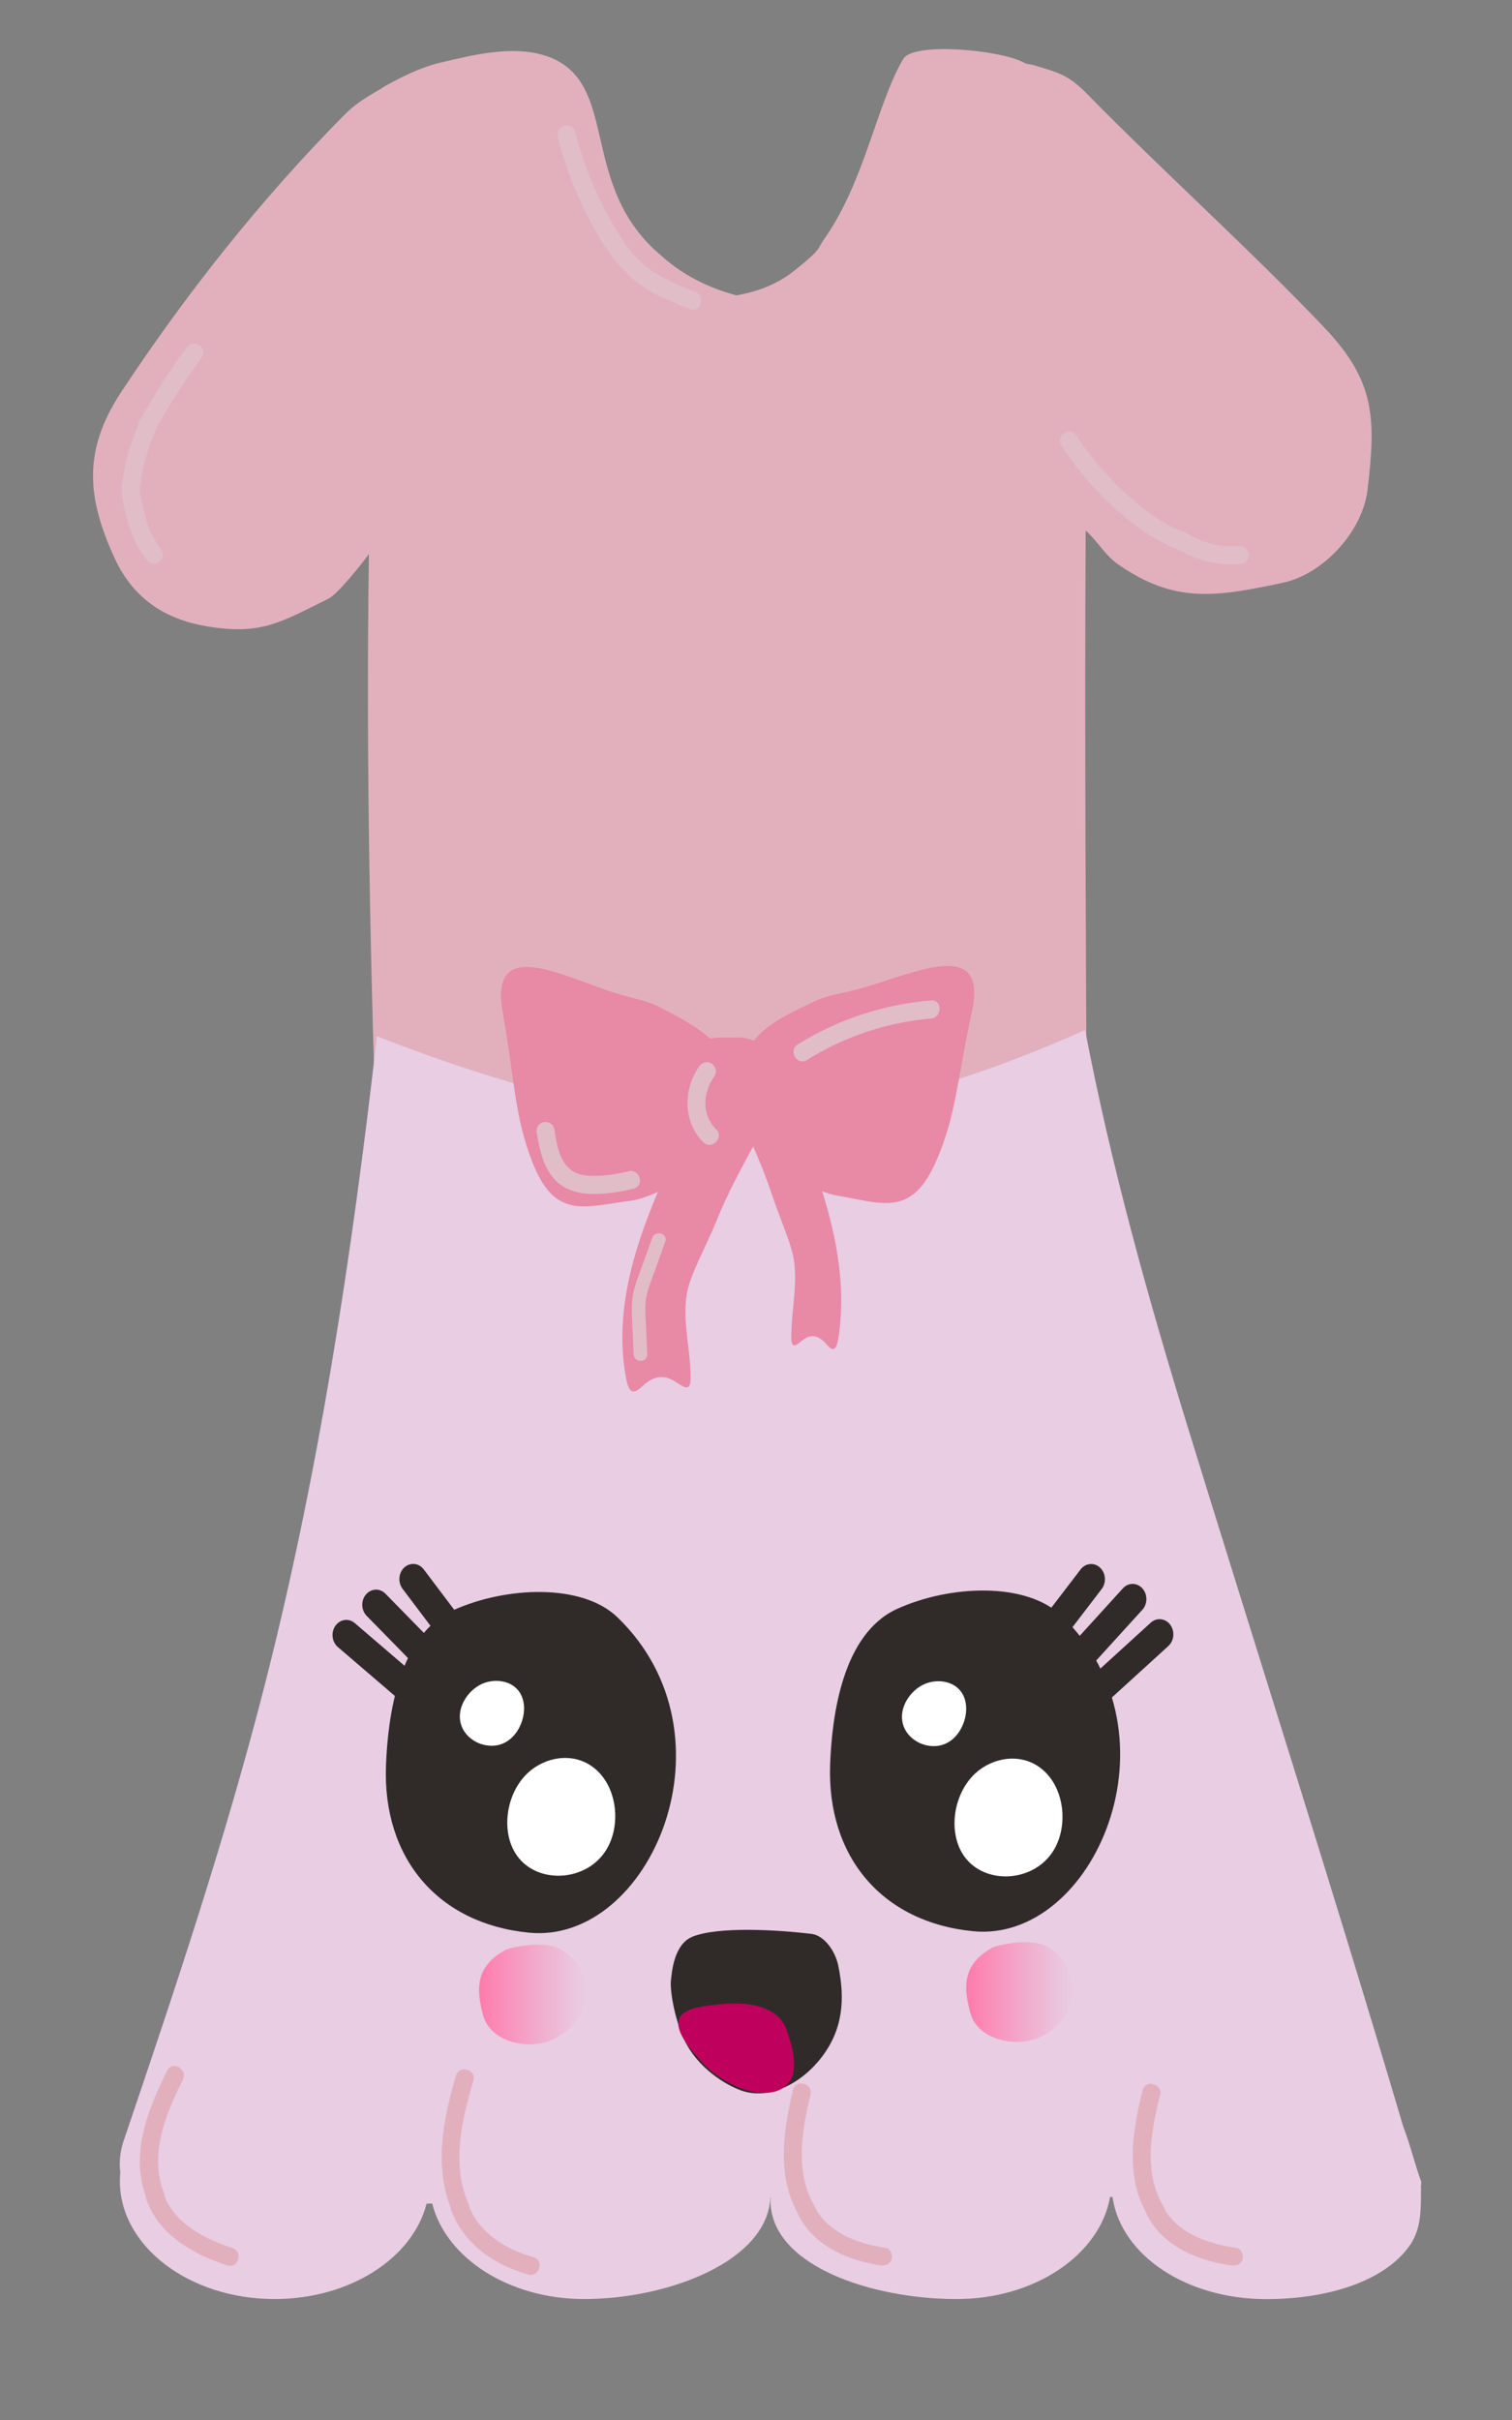 <?xml version="1.0" encoding="UTF-8"?><svg id="Layer_1" xmlns="http://www.w3.org/2000/svg" width="250" height="400" xmlns:xlink="http://www.w3.org/1999/xlink" viewBox="0 0 250 400"><rect x="0" y="0" width="250" height="400" fill="#808080" stroke="none"/><defs><style>.cls-1{fill:url(#Orchid);}.cls-1,.cls-2,.cls-3,.cls-4,.cls-5,.cls-6,.cls-7,.cls-8,.cls-9{stroke-width:0px;}.cls-2{fill:url(#Orchid-2);}.cls-3{fill:#302b29;}.cls-4{fill:#e2b0bd;}.cls-5{fill:#e0bdc7;}.cls-6{fill:#bf005c;}.cls-7{fill:#fff;}.cls-8{fill:#e8cde3;}.cls-9{fill:#e889a6;}</style><linearGradient id="Orchid" x1="159.76" y1="329.28" x2="177.4" y2="329.28" gradientUnits="userSpaceOnUse"><stop offset="0" stop-color="#ff7bac"/><stop offset=".22" stop-color="#ff7bac" stop-opacity=".76"/><stop offset=".6" stop-color="#ff7bac" stop-opacity=".36"/><stop offset=".87" stop-color="#ff7bac" stop-opacity=".1"/><stop offset="1" stop-color="#ff7bac" stop-opacity="0"/></linearGradient><linearGradient id="Orchid-2" x1="79.21" y1="329.67" x2="96.86" y2="329.67" xlink:href="#Orchid"/></defs><path class="cls-4" d="m219.01,54.18c-12.2-12.82-26.95-26.08-39.26-38.65-3.28-3.35-4.98-3.56-8.8-4.75-.64-.2-1.03-.09-1.66-.43-3.77-2.09-18.27-3.47-19.95-.6-4.43,7.57-6.34,20.26-13.12,29.85-1.16,1.64-.22,1.41-4.88,5.14-3.46,2.77-7.22,3.66-9.58,4.08-3.26-.87-8.14-2.65-12.52-6.64-13.24-11.17-7.1-27.19-17.37-32.29-5.92-2.94-14.08-.67-18.58.35-3.59.81-6.23,2.17-9.31,3.81-.49.26-.93.6-1.39.86-2.19,1.24-3.97,2.37-5.76,4.19-13.75,13.9-26.17,29.59-36.82,45.75-6.47,9.82-5.51,17.69-1.07,27.38,3.3,7.21,9.02,10.31,15.59,11.35,8.82,1.4,11.97-.79,19.78-4.62,1.47-.72,5.39-5.59,6.69-7.39-.51,34.24.24,69.52,1.46,103.56.28,7.85,3.3,10.5,10.79,10.53,31.78.15,64.44-.48,96.15-2.54,7.48-.49,10.36-3.6,10.32-11.23-.17-34.44-.4-69.6-.21-104.2,1.91,1.69,3.2,4.09,5.36,5.59,9.3,6.46,16.02,5.45,27.29,3.03,6.61-1.42,13.12-8.41,13.95-15.33,1.41-11.79,1.29-17.98-7.11-26.8Z"/><path class="cls-8" d="m234.94,361.42s0-.03-.01-.04c.02-.28.13-.59.03-.86-.87-2.27-1.73-5.89-2.97-9.11-11.39-38.49-23.63-76.7-35.47-115.1-6.67-21.64-12.82-43.69-17.1-66.05-44.39,19.66-72.31,18.39-117.1,1.03-4.11,36.14-9.61,72.29-18.59,107.39-6.56,25.65-14.86,50.32-23.27,75.12-.62,1.82-.78,3.62-.57,5.31-.04.47-.07.94-.07,1.41,0,10.76,11.46,19.49,25.59,19.49,12.47,0,22.84-6.79,25.12-15.77.31,0,.62-.01.93-.02,2.27,8.99,12.65,15.79,25.13,15.79,13.94,0,30.34-6.29,30.78-16.79.01,0,.03,0,.04,0,0,.16-.02.32-.02.48,0,10.76,16.66,16.31,30.8,16.31,12.98,0,23.69-7.36,25.36-16.89.13,0,.26.02.39.03,1.42,9.68,12.26,16.87,25.43,16.87,9.9,0,19.6-2.8,23.86-9.06,1.73-2.72,1.73-5.44,1.72-9.52Z"/><path class="cls-9" d="m140.35,163.88c-4.7.99-4.84,1.27-6.64,2.1-3.47,1.62-7.14,3.51-9.04,6.02-.62-.24-1.28-.4-1.97-.47-.23-.02-.46-.04-.69-.04h-3c-.54,0-1.07.07-1.58.2-1.95-1.79-4.67-3.31-7.28-4.65-1.76-.91-1.9-1.19-6.55-2.36-8.78-2.22-22.93-11.05-20.48,2.63,1.95,10.88,1.89,17.03,4.88,24.71,3.75,9.66,8.6,7.43,16.34,6.44,1.22-.16,2.84-.72,4.44-1.45-4.23,10.01-7.25,20.37-5.23,30.96.35,1.85.98,2.75,2.49,1.31,2.2-2.1,3.93-2.09,6-.67,1.42.98,2.14,1.13,2.15-.81.03-4.52-1.3-8.87-.7-13.5.44-3.41,3.04-7.71,5.07-12.73,1.75-4.32,3.86-8.18,5.97-12.09,1.11,2.56,2.18,5.16,3.11,7.98,1.49,4.5,3.39,8.37,3.71,11.43.44,4.16-.53,8.07-.51,12.13,0,1.74.53,1.6,1.57.73,1.52-1.28,2.79-1.28,4.39.6,1.1,1.29,1.56.49,1.82-1.17,1.29-8.27-.22-16.39-2.67-24.28.84.33,1.64.58,2.32.69,7.69,1.29,12.45,3.71,16.58-5.8,3.28-7.56,3.47-13.71,5.84-24.5,2.98-13.57-11.5-5.3-20.36-3.42Z"/><path class="cls-4" d="m27.64,342.24c-3.23,6.48-6.21,13.94-3.4,21.13.29.75,1.01,1.28,1.85,1.05.72-.2,1.35-1.08,1.05-1.85-2.52-6.43.2-13.02,3.1-18.82.86-1.72-1.73-3.24-2.59-1.51h0Z"/><path class="cls-4" d="m24.14,363.34c1.92,5.95,7.83,9.33,13.46,11.1,1.85.58,2.64-2.31.8-2.89-4.56-1.44-9.8-4.16-11.36-9.01-.59-1.83-3.49-1.05-2.89.8h0Z"/><path class="cls-4" d="m75.39,343.1c-2.18,7.39-3.72,15.24-.56,22.58.32.75,1.41.9,2.05.54.77-.44.86-1.31.54-2.05-2.8-6.5-1.05-13.8.86-20.27.55-1.86-2.35-2.65-2.89-.8h0Z"/><path class="cls-4" d="m74.59,365.31c2.07,5.61,7.18,9.09,12.77,10.65,1.86.52,2.66-2.37.8-2.89-4.52-1.26-9-4.02-10.67-8.55-.28-.76-1.02-1.28-1.85-1.05-.73.2-1.33,1.08-1.05,1.85h0Z"/><path class="cls-4" d="m131.12,345.45c-1.64,6.87-2.75,14.4,1.02,20.79.98,1.66,3.58.15,2.59-1.51-3.35-5.66-2.17-12.42-.72-18.48.45-1.88-2.44-2.68-2.89-.8h0Z"/><path class="cls-4" d="m132.06,366.23c2.59,5.01,8.22,7.45,13.54,8.21.8.11,1.61-.2,1.85-1.05.19-.7-.24-1.73-1.05-1.85-4.58-.66-9.5-2.48-11.75-6.83-.37-.72-1.38-.93-2.05-.54-.73.43-.91,1.33-.54,2.05h0Z"/><path class="cls-3" d="m148.38,265.91c8.72-3.94,21.3-4.47,27.15,1.17,20.33,19.61,5.33,54.08-14.62,52.13-15.07-1.47-24.24-12.33-23.65-27.65.31-8.05,2.05-21.56,11.12-25.65Z"/><path class="cls-3" d="m74.94,266.15c8.72-3.94,21.3-4.47,27.15,1.17,20.33,19.61,5.33,54.08-14.62,52.13-15.07-1.47-24.24-12.33-23.65-27.65.31-8.05,2.05-21.56,11.12-25.65Z"/><path class="cls-7" d="m79.71,278.32c-2.2.98-4.17,3.71-3.57,6.38.68,3.02,4.36,4.7,7.14,3.43,2.94-1.35,4.3-5.76,2.68-8.34-1.31-2.09-4.21-2.38-6.25-1.47Z"/><path class="cls-7" d="m87.29,293.03c2.81-2.6,7.32-3.47,10.71-.98,4.08,3,4.79,9.6,2.23,13.73-3.26,5.27-11.31,5.71-14.72.98-2.79-3.86-1.89-10.33,1.78-13.73Z"/><path class="cls-7" d="m161.24,293.14c2.81-2.6,7.32-3.47,10.71-.98,4.08,3,4.79,9.6,2.23,13.73-3.26,5.27-11.31,5.71-14.72.98-2.79-3.86-1.89-10.33,1.78-13.73Z"/><path class="cls-7" d="m152.81,278.38c-2.2.98-4.17,3.71-3.57,6.38.68,3.02,4.36,4.7,7.14,3.43,2.94-1.35,4.3-5.76,2.68-8.34-1.31-2.09-4.21-2.38-6.25-1.47Z"/><path class="cls-1" d="m164.02,321.97c-5.07,2.79-4.66,6.78-3.57,10.79,1.18,4.33,7.42,5.85,11.6,3.92.33-.15,5.43-2.61,5.35-7.85-.05-3.38-2.23-6.32-4.91-7.36-2.63-1.02-7.58,0-8.48.49Z"/><path class="cls-2" d="m83.47,322.37c-5.07,2.79-4.66,6.78-3.57,10.79,1.18,4.33,7.42,5.85,11.6,3.92.33-.15,5.43-2.61,5.35-7.85-.05-3.38-2.23-6.32-4.91-7.36-2.63-1.02-7.58,0-8.48.49Z"/><path class="cls-3" d="m114.5,320.11c4.25-1.69,13.77-1.16,19.63-.47,2.16.25,3.97,2.85,4.46,5.2,1.15,5.56.81,10.52-2.68,15.12-3.31,4.37-8.72,7.24-13.38,5.57-2.53-.91-7.16-3.68-9.37-8.34-1.62-3.44-2.4-8.14-2.23-9.81.16-1.54.54-6.06,3.57-7.26Z"/><path class="cls-6" d="m116.29,341.1c-7.93-8.37-3.01-9.24,2.68-9.81,9.86-.99,10.97,3.9,11.15,4.41.89,2.54,1.92,6.23.45,8.34-2.71,3.87-10.28,1.27-14.27-2.94Z"/><path class="cls-3" d="m182.16,262.64l-10.62,13.88c-.81,1.06-2.25,1.2-3.21.3h0c-.96-.89-1.09-2.47-.28-3.53l10.62-13.88c.81-1.06,2.25-1.2,3.21-.3h0c.96.89,1.09,2.47.28,3.53Z"/><path class="cls-3" d="m188.88,266.08l-11.66,12.82c-.89.98-2.33.98-3.22,0h0c-.89-.98-.89-2.57,0-3.54l11.66-12.82c.89-.98,2.33-.98,3.22,0h0c.89.98.89,2.57,0,3.54Z"/><path class="cls-3" d="m193.18,272.07l-12.7,11.57c-.97.88-2.41.74-3.21-.33h0c-.8-1.07-.67-2.65.3-3.53l12.7-11.57c.97-.88,2.41-.74,3.21.33h0c.8,1.07.67,2.65-.3,3.53Z"/><path class="cls-3" d="m68.87,283.39l-13.01-11.15c-.99-.85-1.17-2.43-.4-3.52h0c.77-1.09,2.21-1.29,3.2-.44l13.01,11.15c.99.85,1.17,2.43.4,3.52h0c-.77,1.09-2.21,1.29-3.2.44Z"/><path class="cls-3" d="m72.72,279.43l-12.09-12.34c-.92-.94-.98-2.53-.12-3.54h0c.86-1.01,2.3-1.07,3.22-.13l12.09,12.34c.92.94.98,2.53.12,3.54h0c-.86,1.01-2.3,1.07-3.22.13Z"/><path class="cls-3" d="m77.09,276.57l-10.53-13.96c-.8-1.07-.67-2.65.3-3.53h0c.97-.88,2.41-.74,3.21.33l10.53,13.96c.8,1.07.67,2.65-.3,3.53h0c-.97.88-2.41.74-3.21-.33Z"/><path class="cls-4" d="m188.93,345.5c-1.73,6.84-2.94,14.41.9,20.79.99,1.65,3.59.15,2.59-1.51-3.41-5.66-2.13-12.44-.6-18.48.47-1.87-2.42-2.67-2.89-.8h0Z"/><path class="cls-4" d="m189.74,366.28c2.66,5.07,8.46,7.43,13.86,8.16.8.11,1.61-.19,1.85-1.05.19-.7-.24-1.74-1.05-1.85-4.64-.63-9.75-2.38-12.06-6.78-.9-1.71-3.49-.2-2.59,1.51h0Z"/><path class="cls-5" d="m107.02,223.86l-.21-4.77c-.07-1.58-.24-3.22.08-4.78s.9-2.92,1.42-4.35c.57-1.58,1.14-3.17,1.7-4.75.49-1.37-1.68-1.95-2.17-.6-.59,1.64-1.18,3.29-1.77,4.93-.53,1.47-1.15,2.96-1.42,4.51s-.18,3.11-.11,4.68l.22,5.13c.06,1.44,2.31,1.45,2.25,0h0Z"/><path class="cls-5" d="m88.77,187.34c.54,3.41,1.47,7.3,4.82,9.04,1.58.82,3.39,1.03,5.14.97,2.02-.06,4.04-.37,5.99-.86s1.08-3.36-.8-2.89c-1.59.4-3.2.66-4.84.74-1.32.06-2.78.07-3.99-.55-2.6-1.32-3.04-4.68-3.45-7.24-.13-.8-1.13-1.25-1.85-1.05-.85.23-1.18,1.04-1.05,1.85h0Z"/><path class="cls-5" d="m133.42,175.21c6.19-3.86,13.22-6.24,20.5-6.85,1.91-.16,1.93-3.16,0-3-7.81.66-15.36,3.12-22.01,7.26-1.64,1.02-.13,3.62,1.51,2.59h0Z"/><path class="cls-5" d="m115.57,176.3c-2.61,3.79-2.67,9.16.73,12.51,1.38,1.36,3.5-.76,2.12-2.12-1.11-1.09-1.73-2.6-1.78-4.08-.06-1.73.51-3.33,1.52-4.79.46-.67.12-1.66-.54-2.05-.74-.44-1.59-.13-2.05.54h0Z"/><path class="cls-4" d="m31.1,56.26c-3.01,3.59-5.38,7.61-7.07,11.99-.29.76.32,1.65,1.05,1.85.85.23,1.55-.29,1.85-1.05,1.49-3.86,3.64-7.49,6.3-10.66.52-.62.61-1.51,0-2.12-.53-.53-1.6-.62-2.12,0h0Z"/><path class="cls-5" d="m30.79,57.54c-2.86,3.87-5.45,7.92-7.77,12.13-.93,1.69,1.66,3.21,2.59,1.51,2.32-4.21,4.92-8.26,7.77-12.13.48-.65.11-1.67-.54-2.05-.76-.45-1.57-.12-2.05.54h0Z"/><path class="cls-5" d="m22.84,70.24c-1.19,2.98-2.18,5.99-2.56,9.19-.09.78.76,1.53,1.5,1.5.89-.04,1.4-.66,1.5-1.5.02-.19.03-.22,0-.09.01-.11.03-.22.05-.32.02-.16.05-.32.08-.48.07-.38.14-.75.22-1.12.16-.72.35-1.43.57-2.13.44-1.44.97-2.85,1.52-4.24.29-.73-.32-1.68-1.05-1.85-.87-.2-1.53.27-1.85,1.05h0Z"/><path class="cls-5" d="m20.39,79.02c-.43,1.28-.31,2.65-.04,3.96.24,1.18.57,2.35.87,3.52.19.76,1.09,1.29,1.85,1.05s1.25-1.03,1.05-1.85c-.27-1.09-.57-2.18-.82-3.28-.06-.26-.11-.52-.15-.78-.07-.4.02.32,0-.09-.01-.14-.02-.28-.03-.42,0-.23-.05-.56.02-.78-.11.35,0,.02.02-.07.03-.16.08-.31.13-.46.25-.74-.29-1.67-1.05-1.85-.83-.19-1.58.25-1.85,1.05h0Z"/><path class="cls-5" d="m21.17,86.21c.58,2.39,1.7,4.57,3.2,6.51.22.28.72.44,1.06.44.37,0,.81-.16,1.06-.44s.46-.66.44-1.06c-.02-.42-.18-.73-.44-1.06.27.34-.02-.03-.07-.1-.08-.11-.16-.22-.23-.33-.15-.22-.3-.45-.44-.68-.27-.44-.52-.9-.75-1.37-.05-.11-.1-.21-.15-.32-.03-.06-.05-.12-.08-.18-.06-.15-.05-.12.03.08-.14-.18-.21-.53-.29-.75-.18-.51-.33-1.02-.46-1.54-.18-.76-1.09-1.29-1.85-1.05-.79.26-1.25,1.03-1.05,1.85h0Z"/><path class="cls-5" d="m204.98,90.27c-3.23.25-6.23-.5-8.94-2.26-.66-.43-1.69-.16-2.05.54-.39.75-.17,1.6.54,2.05,3.07,1.99,6.81,2.95,10.46,2.67.78-.06,1.54-.65,1.5-1.5-.03-.76-.66-1.57-1.5-1.5h0Z"/><path class="cls-5" d="m195.82,88.05c-1.67-.71-3.27-1.56-4.79-2.56-.37-.24-.74-.5-1.1-.76-.17-.12-.34-.25-.51-.37-.04-.03-.19-.15-.07-.05-.1-.08-.21-.16-.31-.24-.72-.57-1.41-1.18-2.07-1.82-.57-.54-1.56-.61-2.12,0s-.61,1.54,0,2.12c2.75,2.63,5.96,4.78,9.46,6.27.72.31,1.64.24,2.05-.54.34-.64.23-1.72-.54-2.05h0Z"/><path class="cls-5" d="m186.9,82.32c-3.39-3.04-6.37-6.46-8.87-10.25-.45-.68-1.33-.96-2.05-.54-.67.39-.99,1.37-.54,2.05,2.64,4,5.77,7.66,9.34,10.86.6.54,1.53.59,2.12,0,.55-.55.61-1.58,0-2.12h0Z"/><path class="cls-5" d="m92.2,22.6c1.61,6.21,4.18,12.41,7.64,17.82,1.6,2.51,3.52,4.8,5.93,6.57s5.45,2.98,8.32,4.11c1.8.71,2.58-2.19.8-2.89-2.63-1.04-5.32-2.1-7.61-3.81s-3.88-3.86-5.29-6.18c-3.08-5.07-5.42-10.67-6.9-16.41-.48-1.87-3.38-1.08-2.89.8h0Z"/></svg>